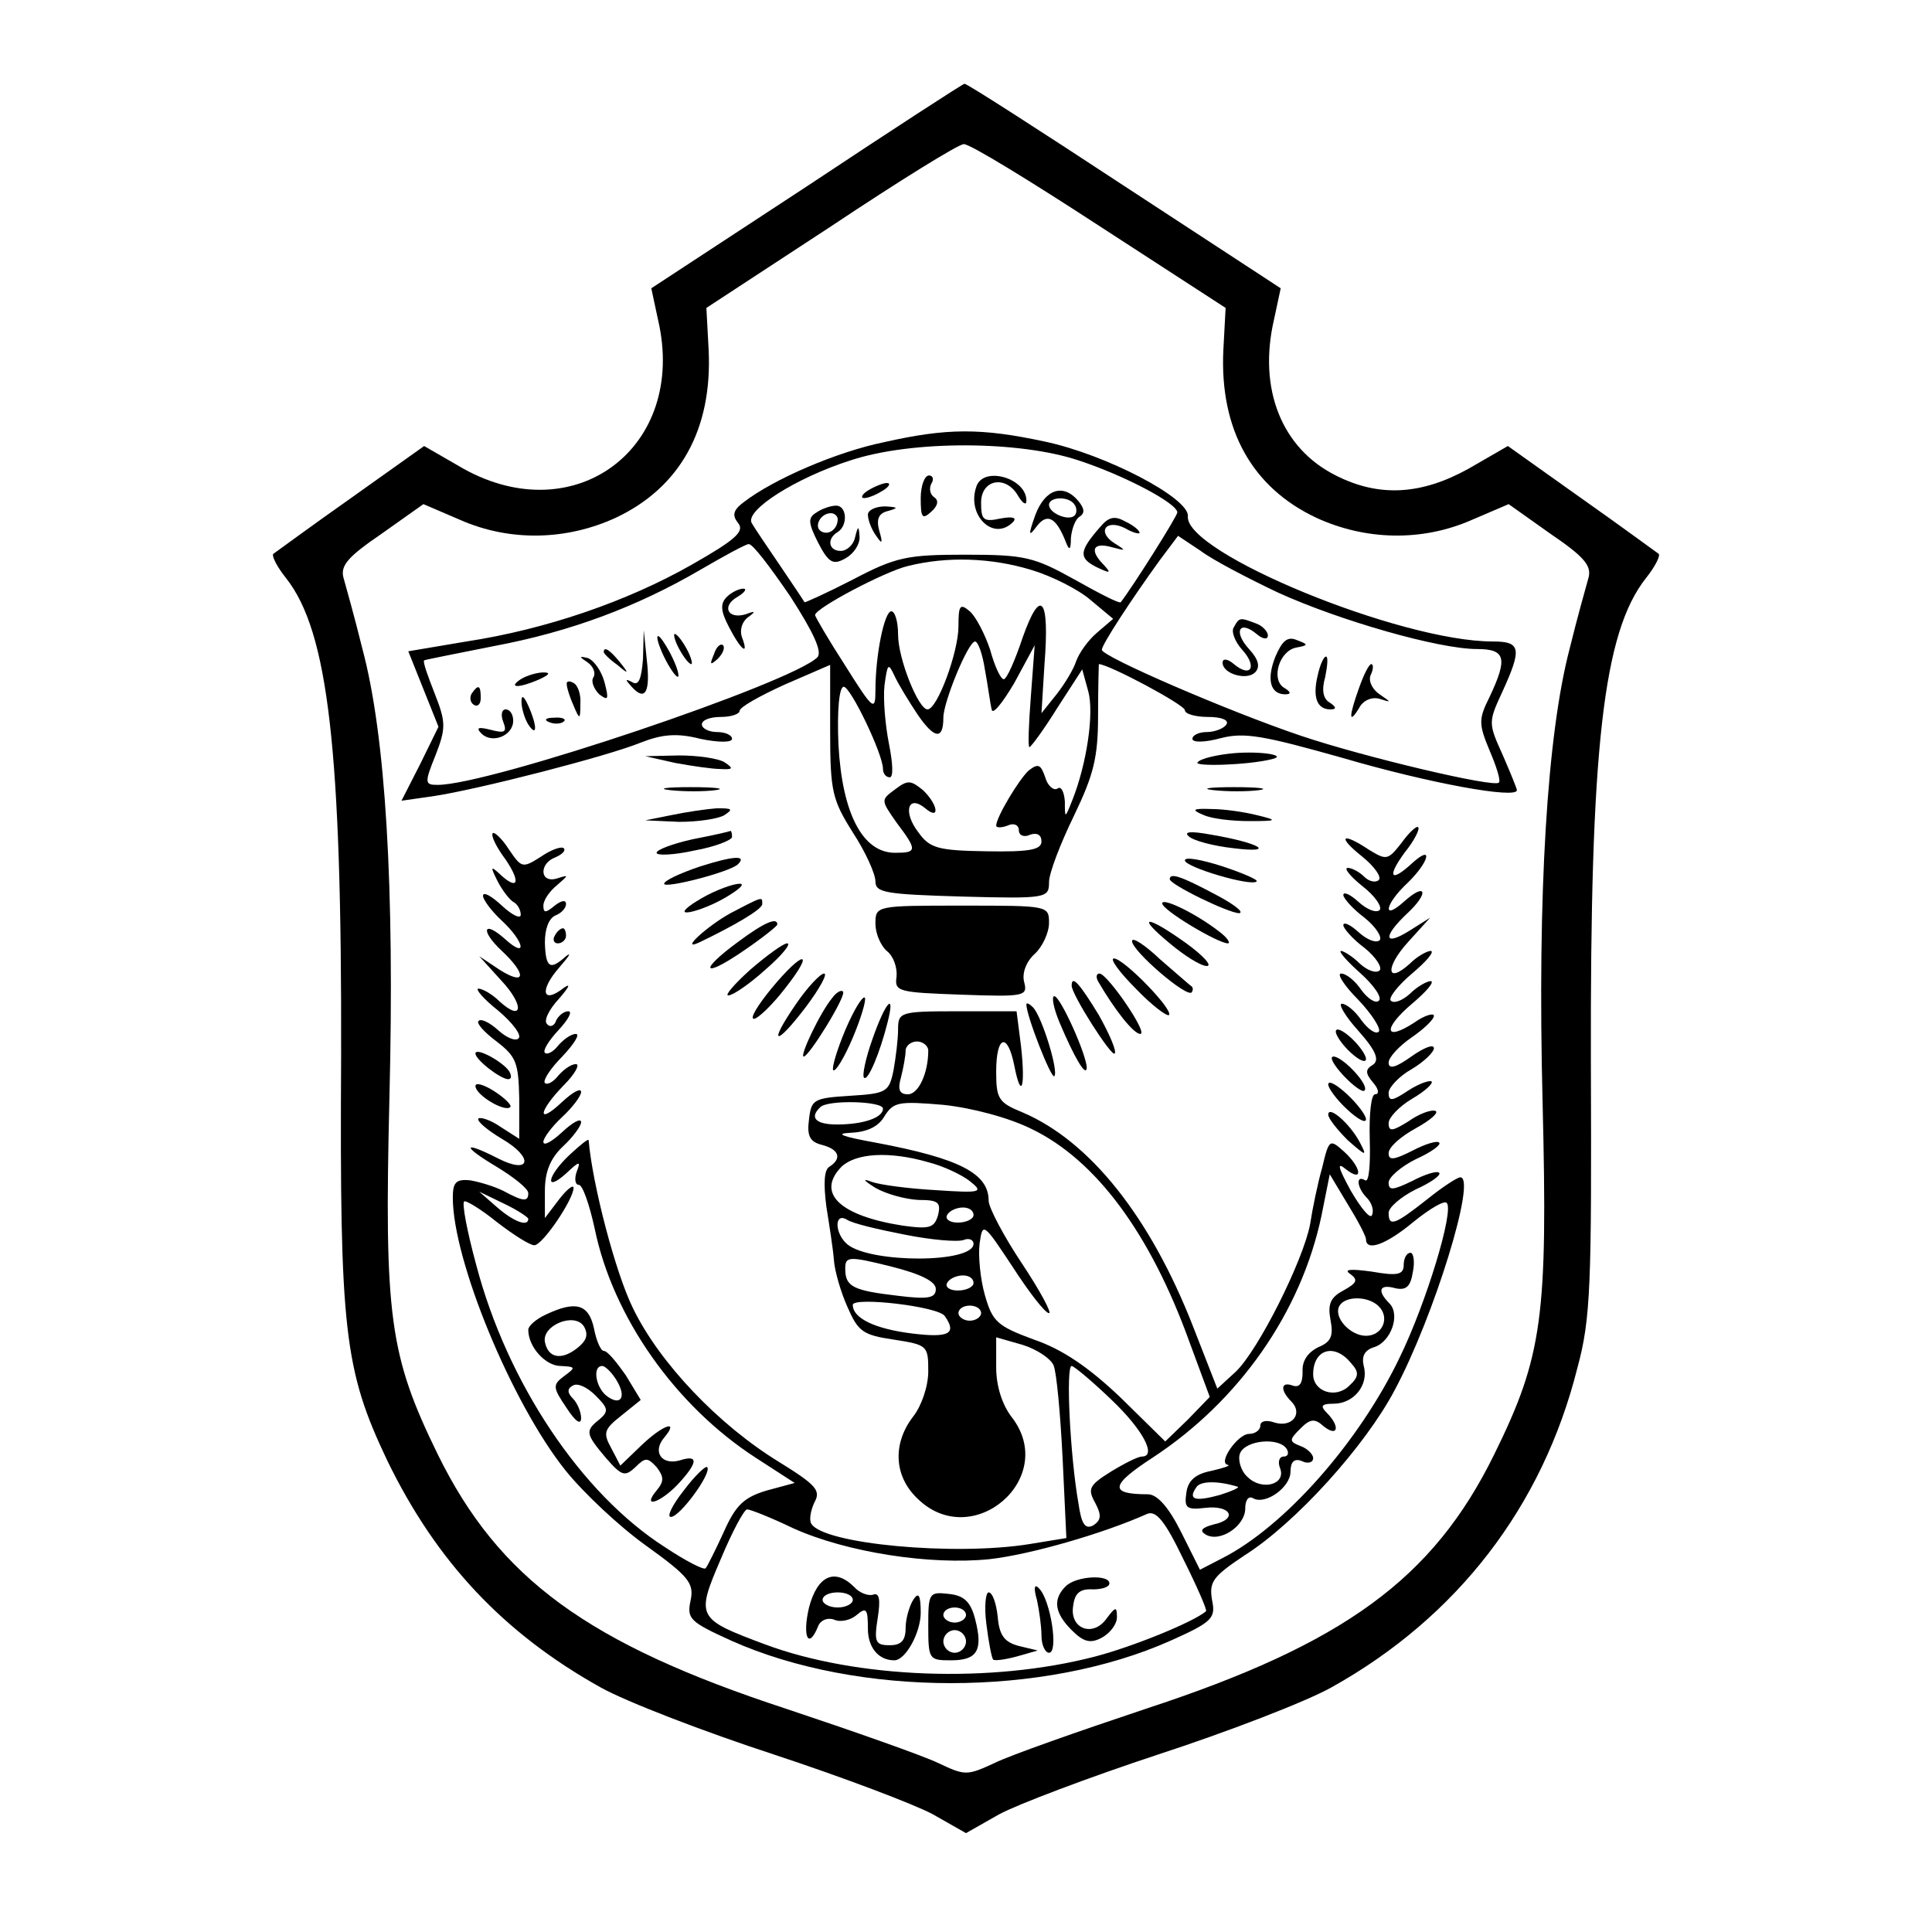<?xml version="1.0" standalone="no"?>
<!DOCTYPE svg PUBLIC "-//W3C//DTD SVG 20010904//EN"
 "http://www.w3.org/TR/2001/REC-SVG-20010904/DTD/svg10.dtd">
<svg version="1.0" xmlns="http://www.w3.org/2000/svg"
 width="256pt" height="256pt" viewBox="0 0 256 256"
 preserveAspectRatio="xMidYMid meet">

<g transform="translate(0,256) scale(0.1,-0.1)"
fill="#000000" stroke="none">
<path d="M1069 2313 l-206 -135 9 -42 c39 -168 -109 -280 -258 -197 l-52 30
-97 -69 c-54 -38 -100 -72 -103 -74 -2 -3 5 -17 17 -32 56 -71 74 -227 73
-634 -2 -363 4 -415 61 -535 65 -134 154 -229 283 -301 34 -19 138 -59 230
-89 91 -30 186 -66 210 -79 l44 -25 44 25 c24 13 119 49 210 79 92 30 196 70
230 89 167 93 280 240 326 423 18 66 19 110 18 406 -1 414 16 569 73 641 12
15 19 29 17 32 -3 2 -49 36 -103 74 l-97 69 -52 -30 c-63 -35 -119 -38 -176
-9 -72 36 -103 115 -82 206 l9 42 -208 136 c-114 75 -209 136 -211 135 -2 0
-96 -61 -209 -136z m387 -52 l168 -109 -3 -56 c-5 -105 38 -182 123 -222 65
-30 140 -32 206 -3 l49 21 55 -39 c44 -30 55 -42 51 -58 -3 -11 -15 -53 -25
-94 -30 -114 -43 -324 -36 -601 7 -285 0 -337 -64 -467 -81 -165 -199 -251
-461 -337 -90 -30 -181 -62 -201 -72 -37 -17 -39 -17 -75 0 -21 10 -112 42
-202 72 -262 86 -380 172 -461 337 -64 131 -71 182 -64 472 7 280 -5 481 -36
596 -10 41 -22 83 -25 94 -4 16 7 28 51 58 l55 39 49 -21 c66 -29 141 -27 206
3 85 40 128 117 123 222 l-3 56 165 108 c90 60 169 109 176 109 7 1 87 -48
179 -108z"/>
<path d="M1171 1974 c-63 -13 -146 -49 -185 -79 -15 -11 -16 -18 -8 -28 9 -11
-3 -22 -61 -55 -86 -49 -194 -86 -299 -102 l-77 -13 20 -50 20 -50 -24 -49
-25 -49 42 6 c60 9 231 53 275 71 28 11 48 13 79 5 24 -5 42 -5 42 0 0 5 -9 9
-20 9 -11 0 -20 5 -20 10 0 6 11 10 25 10 14 0 25 4 25 8 0 5 27 20 60 35 l60
26 0 -88 c0 -80 3 -91 30 -134 17 -26 30 -55 30 -65 0 -15 14 -17 115 -20 112
-3 115 -2 115 19 0 12 15 51 33 88 26 54 32 77 32 133 0 38 1 68 1 68 13 0
114 -54 114 -61 0 -5 14 -9 31 -9 17 0 28 -4 24 -10 -3 -5 -15 -10 -26 -10
-10 0 -19 -4 -19 -9 0 -5 16 -5 38 1 31 8 57 3 160 -26 116 -34 232 -55 232
-43 0 2 -9 24 -19 47 -19 42 -19 43 0 84 26 57 24 66 -13 66 -123 0 -409 118
-404 166 2 24 -109 82 -190 99 -84 18 -129 18 -213 -1z m258 -24 c61 -20 131
-57 131 -69 0 -5 -60 -100 -75 -119 -2 -2 -29 12 -61 30 -54 30 -66 33 -145
33 -77 0 -92 -3 -149 -33 -35 -18 -64 -31 -64 -30 -1 2 -15 23 -32 48 -17 25
-34 50 -38 57 -9 17 59 60 131 83 82 27 224 26 302 0z m264 -175 c81 -37 213
-75 264 -75 38 0 41 -12 17 -63 -15 -30 -15 -36 0 -72 9 -21 15 -40 12 -42 -6
-7 -179 34 -262 62 -95 32 -264 105 -264 114 0 7 40 68 77 119 l24 32 30 -20
c16 -12 62 -36 102 -55z m-646 -5 c31 -48 43 -74 36 -81 -34 -34 -434 -169
-503 -169 -17 0 -18 2 -3 39 14 36 14 44 -1 82 -9 23 -16 42 -14 44 2 1 43 9
93 19 101 19 189 52 273 101 31 18 60 34 64 34 5 1 29 -31 55 -69z m319 35
c27 -8 63 -26 79 -40 l30 -25 -21 -18 c-12 -10 -24 -27 -28 -38 -3 -10 -15
-30 -26 -44 l-20 -25 4 65 c7 88 -5 103 -29 35 -10 -30 -21 -55 -25 -55 -4 0
-12 17 -18 39 -7 21 -19 44 -27 51 -13 11 -15 8 -15 -20 0 -34 -28 -110 -41
-110 -12 0 -39 67 -39 99 0 17 -4 31 -9 31 -9 0 -21 -57 -21 -105 0 -28 -3
-26 -40 33 -22 34 -40 65 -40 67 0 9 93 58 123 65 52 13 110 11 163 -5z m-61
-132 c4 -21 7 -45 9 -53 1 -8 14 8 30 35 l27 50 -5 -67 c-3 -38 -4 -68 -2 -68
2 0 19 23 37 52 l33 51 8 -29 c8 -29 -2 -96 -21 -144 -10 -25 -10 -25 -10 -2
-1 13 -5 21 -10 17 -5 -3 -13 4 -16 15 -6 17 -9 19 -22 9 -13 -12 -43 -62 -43
-73 0 -3 7 -3 15 0 8 4 15 1 15 -6 0 -7 7 -10 15 -6 9 3 15 0 15 -9 0 -11 -16
-14 -73 -13 -64 1 -75 4 -90 25 -21 27 -14 51 9 32 20 -17 17 5 -3 24 -16 13
-20 14 -37 1 -19 -14 -19 -14 2 -44 28 -37 27 -40 -2 -40 -43 0 -70 52 -75
143 -2 46 1 77 7 77 9 0 52 -89 52 -109 0 -6 4 -11 9 -11 5 0 4 19 -1 44 -5
25 -8 60 -6 78 4 29 5 30 13 13 5 -11 19 -34 31 -52 22 -32 34 -34 34 -4 0 21
33 101 42 101 4 0 10 -17 13 -37z"/>
<path d="M1220 1900 c0 -26 2 -29 14 -18 9 8 10 15 4 19 -6 4 -7 12 -4 18 4 6
2 11 -3 11 -6 0 -11 -14 -11 -30z"/>
<path d="M1294 1916 c-14 -38 22 -74 48 -48 6 6 0 8 -16 5 -23 -5 -26 -2 -26
21 0 31 33 37 49 9 6 -10 11 -13 11 -7 1 30 -56 47 -66 20z"/>
<path d="M1150 1910 c-8 -5 -10 -10 -5 -10 6 0 17 5 25 10 8 5 11 10 5 10 -5
0 -17 -5 -25 -10z"/>
<path d="M1372 1878 c-10 -28 -9 -30 2 -15 14 18 26 11 39 -23 4 -10 6 -8 6 7
1 12 6 25 11 28 8 5 7 11 -1 21 -20 24 -44 16 -57 -18z m52 13 c3 -4 3 -11 0
-14 -8 -8 -34 3 -34 14 0 11 27 12 34 0z"/>
<path d="M1082 1881 c-12 -7 -11 -14 2 -40 14 -27 20 -30 36 -21 11 6 19 18
19 28 -1 16 -2 16 -6 0 -2 -10 -11 -18 -19 -18 -16 0 -19 16 -4 25 14 9 12 35
-2 35 -7 0 -19 -4 -26 -9z m28 -9 c0 -13 -12 -22 -22 -16 -10 6 -1 24 13 24 5
0 9 -4 9 -8z"/>
<path d="M1150 1878 c0 -7 5 -20 11 -28 8 -12 9 -10 4 7 -4 15 -1 23 12 26 14
4 13 5 -4 6 -13 0 -23 -5 -23 -11z"/>
<path d="M1458 1862 c-28 -32 -29 -41 -6 -53 19 -9 21 -9 11 2 -20 20 -15 31
10 24 19 -5 20 -5 4 5 -24 15 -12 33 14 20 10 -6 19 -8 19 -6 0 3 -8 10 -19
15 -14 8 -22 6 -33 -7z"/>
<path d="M1635 1729 c-4 -5 1 -19 11 -30 20 -22 12 -38 -11 -19 -8 7 -15 8
-15 2 0 -15 32 -24 43 -13 7 7 5 17 -8 31 -21 23 -13 39 10 20 8 -7 15 -8 15
-2 0 5 -7 13 -16 16 -21 8 -22 8 -29 -5z"/>
<path d="M1690 1690 c-12 -30 -7 -50 13 -50 8 0 8 3 -2 9 -17 11 -6 49 17 53
16 3 16 4 0 10 -12 5 -19 -1 -28 -22z"/>
<path d="M1746 1665 c-7 -29 -1 -45 17 -45 8 0 8 3 -1 9 -9 5 -11 17 -6 34 3
15 4 27 1 27 -3 0 -8 -11 -11 -25z"/>
<path d="M1801 1649 c-14 -39 -14 -50 0 -27 5 10 17 15 27 12 16 -5 16 -5 0 6
-9 6 -15 17 -12 25 4 8 4 15 1 15 -3 0 -10 -14 -16 -31z"/>
<path d="M963 1769 c-9 -9 -8 -19 3 -40 16 -31 27 -39 17 -13 -3 9 0 20 8 26
11 8 10 9 -3 4 -24 -7 -32 11 -11 23 10 6 13 11 8 11 -6 0 -16 -5 -22 -11z"/>
<path d="M852 1687 c-2 -27 -6 -36 -14 -31 -10 5 -10 4 -1 -6 18 -20 25 -7 20
36 l-4 39 -1 -38z"/>
<path d="M871 1715 c0 -5 6 -21 14 -35 8 -14 14 -20 14 -15 0 6 -6 21 -14 35
-8 14 -14 21 -14 15z"/>
<path d="M900 1700 c6 -11 13 -20 16 -20 2 0 0 9 -6 20 -6 11 -13 20 -16 20
-2 0 0 -9 6 -20z"/>
<path d="M946 1693 c-6 -14 -5 -15 5 -6 7 7 10 15 7 18 -3 3 -9 -2 -12 -12z"/>
<path d="M800 1696 c0 -2 8 -10 18 -17 15 -13 16 -12 3 4 -13 16 -21 21 -21
13z"/>
<path d="M779 1682 c7 -5 11 -14 7 -20 -3 -5 1 -15 8 -22 12 -9 13 -7 7 16 -4
15 -14 29 -22 32 -12 3 -12 2 0 -6z"/>
<path d="M690 1660 c-18 -12 -2 -12 25 0 13 6 15 9 5 9 -8 0 -22 -4 -30 -9z"/>
<path d="M751 1653 c0 -4 4 -17 9 -28 8 -19 9 -19 9 2 1 12 -3 25 -9 28 -5 3
-10 3 -9 -2z"/>
<path d="M625 1641 c-3 -5 -2 -12 3 -15 5 -3 9 1 9 9 0 17 -3 19 -12 6z"/>
<path d="M691 1630 c0 -8 4 -22 9 -30 12 -18 12 -2 0 25 -6 13 -9 15 -9 5z"/>
<path d="M667 1603 c5 -13 2 -15 -17 -10 -16 4 -20 3 -12 -5 14 -14 42 -3 42
17 0 8 -4 15 -10 15 -5 0 -7 -7 -3 -17z"/>
<path d="M728 1603 c7 -3 16 -2 19 1 4 3 -2 6 -13 5 -11 0 -14 -3 -6 -6z"/>
<path d="M1635 1562 c-22 -2 -44 -7 -48 -12 -7 -6 66 -4 98 4 22 5 -13 11 -50
8z"/>
<path d="M895 1549 c22 -4 49 -8 60 -8 17 -1 17 1 5 9 -8 5 -35 9 -60 9 l-45
-1 40 -9z"/>
<path d="M888 1513 c18 -2 45 -2 60 0 15 2 0 4 -33 4 -33 0 -45 -2 -27 -4z"/>
<path d="M1608 1513 c18 -2 45 -2 60 0 15 2 0 4 -33 4 -33 0 -45 -2 -27 -4z"/>
<path d="M890 1480 l-35 -7 45 -2 c25 0 52 4 60 9 12 8 10 9 -10 9 -14 -1 -41
-5 -60 -9z"/>
<path d="M1595 1480 c11 -5 38 -8 60 -8 38 0 39 1 10 8 -16 4 -43 8 -60 8 -25
1 -27 -1 -10 -8z"/>
<path d="M1857 1443 c-18 -23 -20 -23 -43 -9 -36 24 -43 18 -9 -9 16 -13 26
-27 22 -31 -4 -4 -13 -2 -19 4 -7 7 -17 12 -22 12 -6 0 3 -11 19 -24 17 -13
27 -28 23 -32 -5 -4 -17 1 -28 11 -11 10 -20 14 -20 9 0 -4 12 -18 28 -30 15
-12 24 -26 20 -30 -5 -4 -17 1 -28 11 -11 10 -20 14 -20 9 0 -4 12 -18 28 -30
15 -12 24 -26 20 -30 -5 -4 -16 0 -26 9 -10 10 -22 17 -25 17 -4 0 7 -13 25
-29 18 -16 30 -33 25 -37 -4 -4 -14 2 -23 14 -8 12 -20 22 -27 22 -6 0 4 -16
23 -35 18 -19 30 -38 27 -42 -4 -4 -14 3 -23 15 -8 12 -20 22 -26 22 -5 0 4
-16 22 -36 24 -27 28 -39 19 -45 -10 -6 -10 -11 0 -23 8 -9 9 -16 3 -16 -5 0
-8 -25 -7 -60 1 -33 -1 -57 -6 -54 -13 8 -11 -10 2 -23 6 -6 10 -16 7 -23 -2
-6 -14 8 -28 32 -17 31 -19 39 -7 29 24 -19 21 2 -2 23 -19 17 -20 17 -29 -21
-6 -21 -13 -55 -16 -75 -9 -48 -69 -168 -99 -196 l-24 -22 -32 82 c-57 146
-137 246 -226 284 -32 13 -35 18 -35 54 0 48 15 53 24 8 9 -46 15 -30 9 25
l-6 47 -78 0 c-76 0 -79 -1 -79 -24 0 -13 -3 -37 -6 -54 -6 -29 -9 -31 -58
-34 -48 -3 -51 -5 -54 -31 -3 -22 1 -30 17 -34 23 -6 27 -18 10 -29 -7 -4 -8
-22 -4 -53 4 -25 9 -57 10 -71 1 -14 9 -42 18 -62 14 -32 20 -37 61 -43 45 -7
46 -8 46 -42 0 -20 -9 -46 -20 -60 -27 -35 -26 -78 5 -108 73 -73 189 27 125
108 -12 16 -20 40 -20 65 l0 40 35 -10 c19 -6 37 -18 41 -27 4 -9 9 -64 12
-123 l5 -106 -49 -8 c-99 -16 -273 0 -289 27 -3 5 -1 17 4 28 9 16 3 23 -47
54 -80 49 -158 131 -193 203 -23 46 -54 164 -59 223 0 3 -11 -6 -25 -19 -30
-28 -34 -51 -5 -25 18 17 20 17 14 2 -3 -9 -2 -17 3 -17 5 0 14 -26 21 -58 24
-117 107 -235 214 -304 l51 -33 -37 -10 c-30 -9 -41 -19 -57 -55 -11 -24 -22
-46 -24 -48 -2 -3 -27 10 -54 28 -111 71 -209 218 -250 374 -12 44 -19 81 -16
84 2 2 22 -10 43 -27 22 -17 44 -31 50 -31 11 0 52 61 52 76 0 5 -9 -2 -19
-15 l-19 -25 0 36 c0 25 7 43 24 59 13 12 24 27 24 32 0 6 -11 0 -25 -13 -14
-13 -25 -19 -25 -13 0 5 11 20 25 33 14 13 25 28 25 33 0 6 -11 0 -25 -13 -34
-32 -32 -13 2 22 15 15 22 28 16 28 -6 0 -16 -7 -23 -15 -7 -9 -15 -13 -18
-10 -3 3 7 19 23 35 16 17 24 30 18 30 -6 0 -16 -7 -23 -15 -7 -9 -15 -13 -18
-10 -3 3 5 16 18 30 13 14 19 25 13 25 -6 0 -13 -6 -16 -12 -2 -7 -8 -10 -12
-5 -5 4 2 19 16 34 13 15 16 21 6 14 -28 -22 -33 -4 -6 27 13 15 17 21 9 15
-21 -19 -27 -16 -28 18 0 18 5 32 14 36 8 3 14 10 14 15 0 6 -6 5 -15 -2 -12
-10 -15 -10 -15 0 0 7 8 19 18 27 16 14 16 14 0 9 -23 -7 -24 20 -2 28 9 4 14
9 11 12 -3 3 -17 -2 -30 -11 -25 -16 -26 -15 -43 10 -9 14 -19 23 -21 21 -3
-3 5 -19 17 -35 21 -31 16 -42 -9 -18 -11 10 -11 8 -2 -10 6 -12 16 -25 21
-28 6 -3 10 -11 10 -17 0 -6 -11 -1 -25 12 -14 13 -25 19 -25 13 0 -5 11 -20
25 -33 30 -28 34 -51 5 -25 -30 27 -34 12 -5 -15 33 -31 32 -47 -3 -25 l-27
18 29 -32 c31 -33 29 -56 -2 -28 -10 10 -23 17 -28 17 -5 0 7 -14 26 -29 19
-16 32 -33 27 -37 -4 -4 -16 1 -27 11 -11 10 -23 16 -26 12 -3 -3 8 -15 24
-27 26 -20 29 -28 30 -75 l0 -54 -25 16 c-13 9 -26 13 -29 11 -3 -3 11 -15 31
-27 43 -25 38 -48 -5 -26 -47 24 -49 17 -2 -11 23 -14 42 -29 42 -35 0 -12 -7
-11 -33 3 -12 6 -32 12 -44 14 -19 2 -23 -3 -23 -23 0 -83 78 -272 149 -361
24 -30 72 -75 107 -100 57 -41 64 -50 59 -73 -5 -24 -1 -28 54 -53 168 -75
414 -75 582 0 56 25 60 30 55 54 -4 24 1 31 43 59 68 43 160 145 199 219 52
97 109 282 87 282 -4 0 -24 -13 -45 -30 -42 -33 -50 -36 -50 -17 0 7 16 21 36
31 20 9 34 19 31 22 -3 3 -19 -2 -36 -11 -25 -12 -31 -13 -31 -2 0 7 16 21 36
31 20 9 34 19 31 22 -3 3 -19 -2 -36 -11 -24 -12 -31 -13 -31 -3 0 8 16 22 36
33 20 11 31 21 26 23 -6 2 -22 -4 -36 -14 -21 -13 -26 -14 -26 -2 0 7 14 22
31 32 17 10 28 20 26 23 -3 2 -17 -3 -31 -12 -21 -14 -26 -15 -26 -3 0 7 14
22 30 31 17 10 30 23 30 28 0 6 -13 1 -30 -11 -21 -15 -30 -17 -30 -8 0 7 14
22 30 33 16 11 30 24 30 29 0 4 -12 1 -26 -9 -40 -26 -42 -8 -3 25 19 16 30
29 25 30 -5 0 -18 -7 -28 -17 -10 -9 -21 -13 -25 -9 -4 3 9 20 28 36 19 16 30
29 25 30 -5 0 -18 -7 -28 -17 -31 -28 -33 -5 -2 29 l29 32 -27 -17 c-35 -22
-36 -8 -3 23 29 27 25 42 -5 15 -29 -26 -25 -3 5 25 28 27 35 52 7 27 -29 -27
-35 -20 -11 13 13 16 21 32 18 34 -2 2 -12 -7 -22 -21z m-627 -275 c0 -30 -13
-58 -27 -58 -11 0 -14 6 -9 23 3 12 6 28 6 35 0 6 7 12 15 12 8 0 15 -6 15
-12z m-60 -77 c0 -12 -26 -21 -61 -21 -28 0 -37 9 -22 23 10 10 83 8 83 -2z
m197 -27 c85 -41 157 -138 209 -282 l27 -73 -29 -30 -30 -29 -59 58 c-42 40
-77 64 -115 77 -49 18 -55 24 -65 59 -6 21 -9 52 -7 68 4 29 5 28 44 -31 22
-34 43 -61 48 -61 4 0 -12 30 -36 66 -24 36 -44 74 -44 83 0 36 -38 56 -150
77 -44 8 -55 12 -33 13 22 1 37 8 45 22 12 19 19 20 78 15 38 -4 87 -17 117
-32z m-137 -44 c20 -5 45 -17 55 -25 19 -15 15 -16 -45 -12 -36 2 -74 7 -85
11 -13 5 -11 2 5 -8 14 -8 39 -15 57 -16 26 0 30 -3 26 -20 -5 -17 -11 -19
-47 -14 -83 13 -115 43 -81 78 19 18 63 21 115 6z m580 -102 c0 -17 27 -7 63
23 21 17 41 29 44 25 10 -10 -27 -132 -62 -204 -54 -113 -153 -225 -236 -267
l-29 -15 -25 50 c-17 34 -32 50 -44 50 -52 0 -50 12 7 49 114 75 196 192 223
320 l11 55 24 -40 c13 -21 24 -42 24 -46z m-1110 27 c0 -11 -19 -4 -41 15
l-24 21 33 -16 c17 -8 32 -18 32 -20z m590 5 c0 -5 -9 -10 -21 -10 -11 0 -17
5 -14 10 3 6 13 10 21 10 8 0 14 -4 14 -10z m-91 -26 c35 -7 70 -10 78 -7 7 3
13 0 13 -5 0 -26 -136 -26 -167 -1 -17 14 -18 43 -1 33 7 -5 41 -13 77 -20z
m41 -72 c0 -12 -10 -14 -50 -9 -60 7 -70 12 -70 36 0 16 4 17 60 3 40 -10 60
-20 60 -30z m50 8 c0 -5 -9 -10 -21 -10 -11 0 -17 5 -14 10 3 6 13 10 21 10 8
0 14 -4 14 -10z m-38 -44 c16 -23 6 -29 -43 -23 -49 6 -79 20 -79 38 0 11 114
-2 122 -15z m48 4 c0 -5 -7 -10 -15 -10 -8 0 -15 5 -15 10 0 6 7 10 15 10 8 0
15 -4 15 -10z m173 -115 c42 -40 60 -75 40 -75 -5 0 -23 -9 -41 -20 -29 -18
-31 -23 -21 -41 9 -17 8 -23 -2 -30 -11 -6 -16 1 -20 29 -11 62 -17 182 -9
182 3 0 27 -20 53 -45z m-422 -170 c71 -32 181 -49 260 -41 54 6 151 34 209
60 12 5 24 -10 48 -60 18 -36 32 -68 30 -69 -16 -14 -97 -47 -147 -60 -138
-36 -316 -29 -437 16 -91 34 -92 36 -59 113 15 36 31 66 35 66 4 0 32 -11 61
-25z"/>
<path d="M1860 884 c0 -13 -8 -15 -42 -9 -29 4 -38 3 -29 -3 11 -8 9 -12 -9
-22 -17 -9 -21 -18 -17 -39 4 -21 1 -29 -16 -36 -14 -7 -22 -18 -21 -33 0 -15
-4 -21 -13 -18 -16 6 -17 -6 -2 -21 16 -16 1 -35 -22 -28 -11 4 -19 2 -19 -4
0 -6 -7 -11 -15 -11 -15 0 -42 -39 -28 -41 4 -1 -5 -4 -22 -8 -21 -4 -31 -13
-33 -29 -3 -20 0 -23 25 -20 34 4 44 -15 11 -22 -15 -4 -19 -8 -11 -13 19 -12
53 11 53 34 0 11 4 17 10 14 16 -10 50 14 50 35 0 13 5 18 15 14 8 -4 15 -2
15 4 0 5 -8 13 -17 16 -15 6 -15 8 0 23 13 13 19 14 31 3 19 -15 22 0 4 18 -9
9 -7 12 9 12 27 0 47 25 40 50 -3 13 1 21 14 25 22 7 35 43 20 58 -17 17 -13
26 8 20 14 -3 20 2 23 21 3 14 1 26 -3 26 -5 0 -9 -7 -9 -16z m-33 -55 c15
-15 5 -39 -17 -39 -21 0 -44 25 -35 40 8 13 38 13 52 -1z m-37 -75 c11 -12 11
-18 -2 -30 -18 -18 -48 -8 -48 15 0 33 28 42 50 15z m-85 -114 c3 -5 2 -10 -4
-10 -6 0 -8 -7 -5 -15 9 -22 -24 -31 -43 -12 -9 8 -13 23 -10 31 7 18 52 22
62 6z m-65 -50 c3 -1 -8 -6 -24 -11 -33 -9 -42 -6 -31 10 5 9 29 9 55 1z"/>
<path d="M1072 430 c-9 -38 -1 -57 12 -25 3 8 12 12 21 9 8 -4 22 -1 30 6 13
11 15 8 15 -18 0 -25 14 -42 35 -42 15 0 35 37 35 63 0 24 -3 28 -10 17 -5 -8
-10 -25 -10 -37 0 -17 -6 -23 -21 -23 -19 0 -21 4 -16 36 4 25 2 34 -6 31 -6
-2 -18 2 -25 10 -26 26 -49 15 -60 -27z m58 10 c0 -5 -9 -10 -20 -10 -11 0
-20 5 -20 10 0 6 9 10 20 10 11 0 20 -4 20 -10z"/>
<path d="M1412 458 c-17 -17 -15 -35 8 -58 16 -16 25 -18 40 -10 11 6 20 18
20 27 0 15 -2 14 -14 -2 -18 -25 -49 -13 -44 17 2 17 9 23 26 22 12 0 22 3 22
8 0 12 -44 10 -58 -4z"/>
<path d="M1374 440 c3 -14 6 -35 6 -47 0 -13 5 -23 10 -23 13 0 2 70 -13 85
-6 7 -8 2 -3 -15z"/>
<path d="M1230 406 c0 -45 1 -46 30 -46 35 0 43 13 32 55 -6 23 -15 31 -35 33
-26 3 -27 1 -27 -42z m50 14 c0 -5 -7 -10 -15 -10 -8 0 -15 5 -15 10 0 6 7 10
15 10 8 0 15 -4 15 -10z m0 -35 c0 -8 -7 -15 -15 -15 -8 0 -15 7 -15 15 0 8 7
15 15 15 8 0 15 -7 15 -15z"/>
<path d="M1307 408 c3 -24 7 -45 9 -47 2 -2 16 0 31 4 l28 8 -25 6 c-19 5 -26
14 -28 39 -2 18 -7 32 -12 32 -4 0 -6 -19 -3 -42z"/>
<path d="M918 1448 c-27 -6 -48 -14 -48 -18 0 -4 23 -3 50 3 28 5 50 14 50 18
0 5 -1 8 -2 8 -2 -1 -24 -6 -50 -11z"/>
<path d="M1575 1452 c6 -6 33 -13 60 -16 57 -7 35 7 -30 18 -27 5 -37 4 -30
-2z"/>
<path d="M928 1412 c-27 -9 -48 -19 -48 -23 0 -7 89 16 98 26 12 12 -6 11 -50
-3z"/>
<path d="M1570 1420 c0 -9 88 -35 95 -28 3 2 -18 11 -45 20 -28 9 -50 13 -50
8z"/>
<path d="M1550 1395 c0 -7 78 -45 92 -45 7 1 -7 12 -32 25 -45 24 -60 29 -60
20z"/>
<path d="M930 1370 c-19 -11 -28 -19 -20 -19 8 0 31 8 50 19 19 11 28 19 20
19 -8 0 -31 -8 -50 -19z"/>
<path d="M968 1350 c-31 -17 -68 -51 -42 -39 46 22 84 44 84 51 0 10 2 11 -42
-12z"/>
<path d="M1540 1363 c0 -9 74 -53 87 -53 4 0 -1 8 -12 16 -31 24 -75 45 -75
37z"/>
<path d="M1160 1336 c0 -13 7 -29 15 -36 9 -7 14 -22 13 -34 -3 -20 2 -21 86
-24 84 -3 88 -2 83 17 -3 12 3 27 14 37 10 9 19 28 19 41 0 23 -1 23 -115 23
-114 0 -115 0 -115 -24z"/>
<path d="M978 1312 c-53 -39 -47 -49 7 -12 25 17 45 33 45 35 0 10 -17 3 -52
-23z"/>
<path d="M1550 1310 c19 -16 41 -30 49 -30 8 0 -5 14 -27 30 -53 38 -68 38
-22 0z"/>
<path d="M735 1320 c-3 -5 -1 -10 4 -10 6 0 11 5 11 10 0 6 -2 10 -4 10 -3 0
-8 -4 -11 -10z"/>
<path d="M1500 1313 c0 -13 72 -75 79 -68 2 3 2 6 0 8 -2 1 -21 18 -42 36 -20
19 -37 30 -37 24z"/>
<path d="M994 1275 c-21 -19 -34 -34 -29 -34 6 0 28 15 49 34 22 19 35 35 29
35 -5 0 -27 -16 -49 -35z"/>
<path d="M1022 1250 c-18 -22 -29 -40 -23 -40 5 0 24 18 41 40 41 52 25 52
-18 0z"/>
<path d="M1505 1250 c21 -22 41 -37 44 -35 6 7 -60 75 -73 75 -6 0 7 -18 29
-40z"/>
<path d="M1055 1230 c-38 -55 -28 -58 13 -4 18 24 29 44 24 44 -5 0 -22 -18
-37 -40z"/>
<path d="M1456 1258 c21 -36 46 -68 55 -68 11 0 -43 79 -54 80 -5 0 -5 -6 -1
-12z"/>
<path d="M1420 1254 c0 -12 53 -95 57 -90 3 3 -7 26 -21 51 -25 41 -36 54 -36
39z"/>
<path d="M1103 1238 c-16 -19 -44 -78 -38 -78 7 0 57 81 52 86 -2 3 -9 -1 -14
-8z"/>
<path d="M1120 1195 c-11 -26 -18 -50 -16 -53 3 -3 15 17 26 43 11 26 18 50
16 53 -3 3 -15 -17 -26 -43z"/>
<path d="M1404 1205 c19 -45 35 -73 36 -60 0 17 -35 95 -43 95 -4 0 -1 -16 7
-35z"/>
<path d="M1156 1183 c-9 -25 -14 -49 -11 -51 5 -5 21 33 31 73 11 43 -3 27
-20 -22z"/>
<path d="M1360 1229 c0 -15 33 -99 37 -95 6 6 -16 78 -28 91 -5 5 -9 7 -9 4z"/>
<path d="M1770 1193 c0 -5 9 -18 20 -28 11 -10 20 -14 20 -8 0 5 -9 18 -20 28
-11 10 -20 14 -20 8z"/>
<path d="M630 1164 c0 -8 32 -33 43 -34 5 0 5 4 2 10 -8 13 -45 33 -45 24z"/>
<path d="M1780 1135 c13 -14 26 -23 28 -20 7 7 -29 45 -41 45 -6 0 0 -11 13
-25z"/>
<path d="M630 1121 c0 -12 39 -35 46 -28 3 2 -7 12 -21 21 -14 9 -25 12 -25 7z"/>
<path d="M1760 1123 c0 -5 11 -20 25 -33 14 -13 25 -19 25 -13 0 5 -11 20 -25
33 -14 13 -25 19 -25 13z"/>
<path d="M1760 1083 c0 -5 12 -20 26 -34 24 -21 26 -22 16 -3 -13 25 -42 50
-42 37z"/>
<path d="M723 818 c-13 -6 -23 -15 -23 -20 0 -23 23 -48 43 -48 20 -1 20 -2 5
-13 -16 -12 -16 -15 3 -43 11 -17 19 -23 19 -13 0 8 -5 20 -11 26 -7 7 -8 13
0 17 6 4 19 -2 30 -13 17 -17 18 -21 5 -32 -19 -15 -18 -19 9 -51 21 -24 25
-25 39 -12 13 13 16 13 28 0 10 -13 10 -19 0 -31 -20 -24 4 -17 28 8 27 29 28
40 3 32 -24 -7 -37 11 -21 30 21 25 -2 17 -31 -11 l-27 -26 -12 23 c-11 20
-10 25 13 43 l26 21 -20 33 c-12 17 -24 32 -29 32 -4 0 -10 14 -13 30 -7 32
-24 37 -64 18z m41 -45 c-21 -16 -38 -12 -42 9 -4 22 40 40 52 20 6 -11 3 -19
-10 -29z m53 -42 c14 -23 5 -35 -14 -20 -14 12 -18 39 -5 39 4 0 13 -9 19 -19z"/>
<path d="M906 585 c-15 -19 -23 -35 -17 -35 12 0 55 59 48 66 -2 2 -16 -11
-31 -31z"/>
</g>
</svg>
